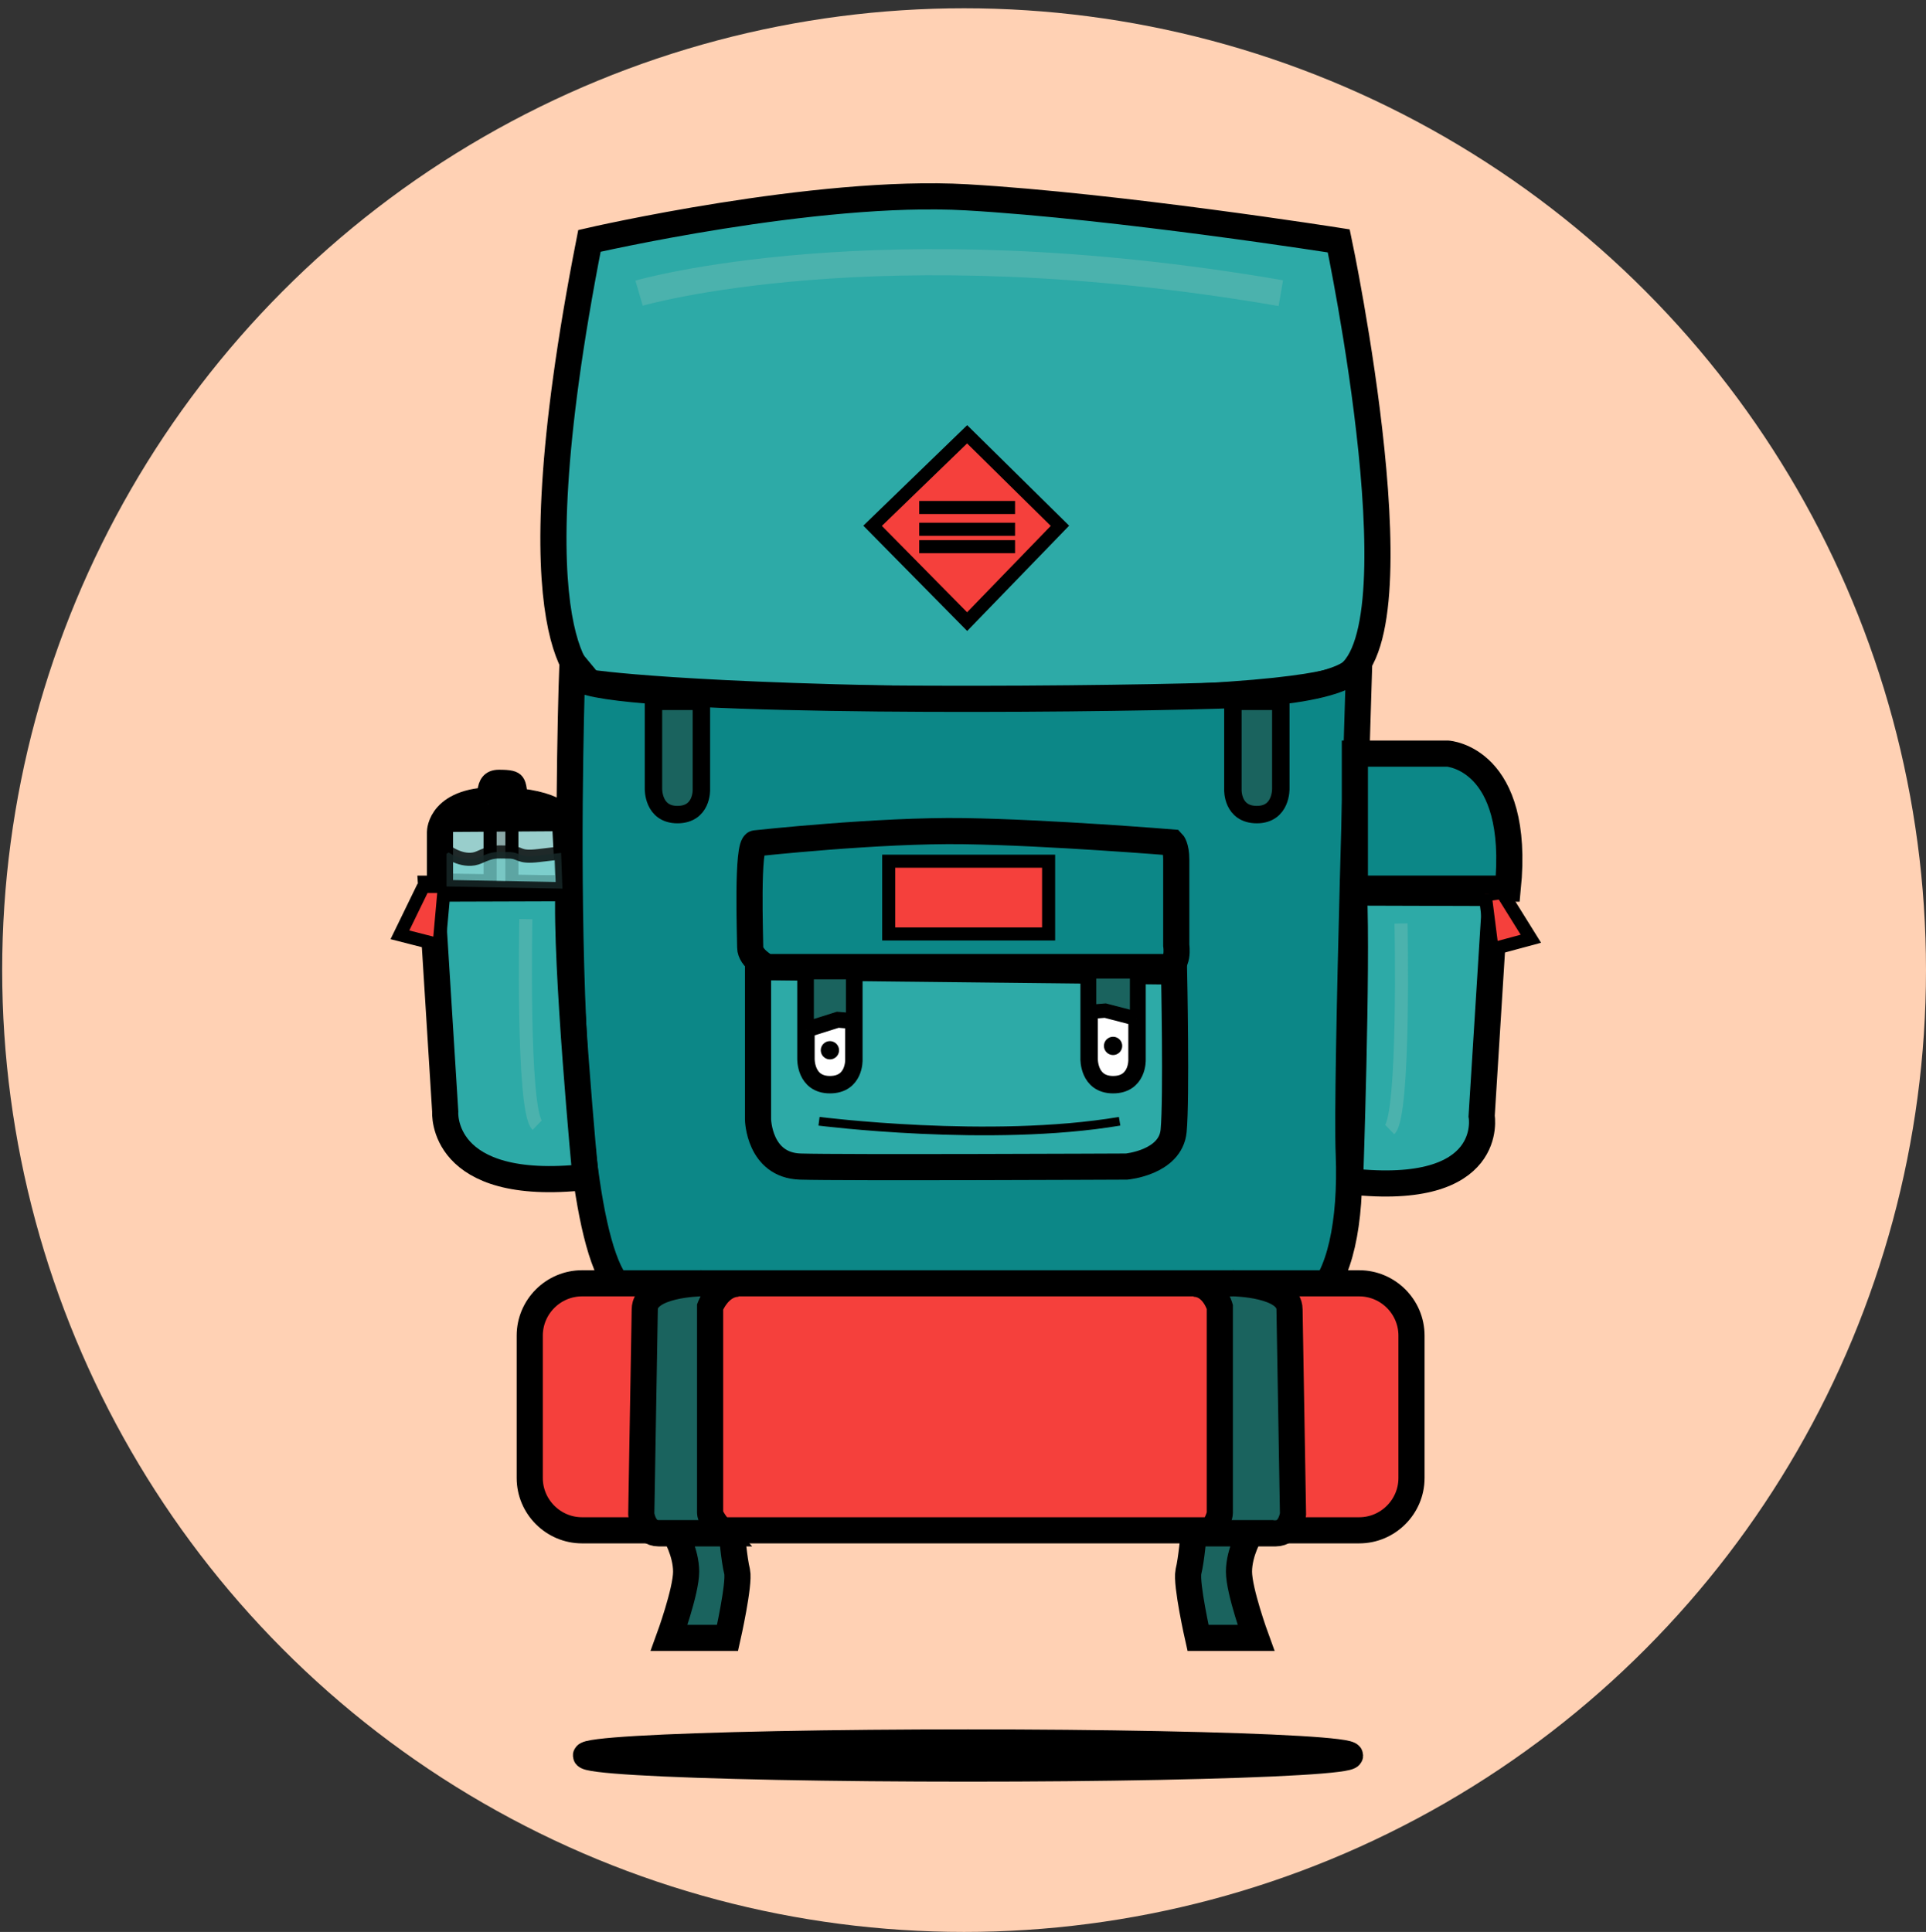<?xml version="1.0" encoding="utf-8"?>
<!-- Generator: Adobe Illustrator 19.2.1, SVG Export Plug-In . SVG Version: 6.00 Build 0)  -->
<svg version="1.1" id="Layer_1" xmlns="http://www.w3.org/2000/svg" xmlns:xlink="http://www.w3.org/1999/xlink" x="0px" y="0px"
	 viewBox="0 0 442.1 443.5" style="enable-background:new 0 0 442.1 443.5;" xml:space="preserve">
<rect x="0" y="0" width="442.1" height="443.5" fill="#333333" stroke="none"/>
<style type="text/css">
	.st0{fill:#FFD1B4;}
	.st1{stroke:#000000;stroke-width:3;stroke-miterlimit:10;}
	.st2{fill:#99CECC;stroke:#000000;stroke-width:6;stroke-miterlimit:10;}
	.st3{fill:#2DAAA7;stroke:#000000;stroke-width:6;stroke-miterlimit:10;}
	.st4{fill:none;stroke:#4BB2AD;stroke-width:6;stroke-miterlimit:10;}
	.st5{fill:#F5403C;stroke:#000000;stroke-width:3;stroke-miterlimit:10;}
	.st6{fill:none;stroke:#000000;stroke-width:3;stroke-miterlimit:10;}
	.st7{fill:#0C8787;stroke:#000000;stroke-width:6;stroke-miterlimit:10;}
	.st8{fill:#1A635E;stroke:#000000;stroke-width:4;stroke-miterlimit:10;}
	.st9{fill:#FFFFFF;stroke:#000000;stroke-width:4;stroke-miterlimit:10;}
	.st10{fill:none;stroke:#000000;stroke-width:2;stroke-miterlimit:10;}
	.st11{fill:#F5403C;stroke:#000000;stroke-width:6;stroke-miterlimit:10;}
	.st12{fill:#1A635E;stroke:#000000;stroke-width:6;stroke-miterlimit:10;}
	.st13{fill:none;stroke:#4BB2AD;stroke-width:3;stroke-miterlimit:10;}
	.st14{fill:#8AA8A7;stroke:#000000;stroke-width:3;stroke-miterlimit:10;}
	.st15{opacity:0.8;fill:#74CECC;stroke:#000000;stroke-width:3;stroke-miterlimit:10;enable-background:new    ;}
	.st16{fill:#1A635E;stroke:#000000;stroke-width:3.638;stroke-miterlimit:10;}
	.st17{fill:#1A635E;stroke:#000000;stroke-width:3.282;stroke-miterlimit:10;}
</style>
<circle class="st0" cx="221.3" cy="222.7" r="220.8"/>
<g>
	<path class="st1" d="M111.4,184.9c0,0-1.8-6.7,3.1-6.7s4.8,0.8,5.2,6.1"/>
	<path class="st2" d="M101,204v-13c0,0,0-7.7,13.7-7.3c13.7,0.3,15,4.8,15,4.8l0.8,15.5l-29.5-0.5"/>
	<path class="st3" d="M135.3,55.3c0,0,51.9-12,86.6-10s85.4,10,85.4,10s20,94.7,0,100.7c0,0-11.8,5.3-81.6,4.7
		c-69.8-0.7-90.4-4-90.4-4S116.7,150,135.3,55.3z"/>
	<path class="st4" d="M146.7,67.3c0,0,54.7-16,147.3,0"/>
	<polygon class="st5" points="200.3,120.7 222,99.7 243.3,120.7 222,142.7 	"/>
	<line class="st6" x1="211" y1="116.5" x2="233" y2="116.5"/>
	<line class="st6" x1="211" y1="121.5" x2="233" y2="121.5"/>
	<line class="st6" x1="211" y1="125.5" x2="233" y2="125.5"/>
	<path class="st7" d="M131.4,152c0,0-5.1,138,12.9,145s72,8,81.3,8s70.7-2.3,76.3-7s8.3-17.3,7.7-33c-0.7-15.7,2.4-113,2.4-113
		s0.6,6.7-32.7,7.7s-126,1.7-144-3L131.4,152z"/>
	<path class="st3" d="M174,221v36c0,0,0.2,10.5,9.7,10.8s74.9,0,74.9,0s10.1-0.9,10.8-8.2c0.7-7.3,0.1-36.6,0.1-36.6H267l-91.5-1
		L174,221z"/>
	<path class="st8" d="M150,161v20c0,0-0.2,6,5.5,6s5.5-5.7,5.5-5.7V161H150z"/>
	<path class="st9" d="M185,223v20c0,0-0.2,6,5.5,6s5.5-5.7,5.5-5.7V223H185z"/>
	<path class="st9" d="M250,223v20c0,0-0.2,6,5.5,6c5.7,0,5.5-5.7,5.5-5.7V223H250z"/>
	<path class="st8" d="M294,161v20c0,0,0.2,6-5.5,6s-5.5-5.7-5.5-5.7V161H294z"/>
	<path class="st7" d="M173.4,193.6c0,0,28.3-3.1,47.9-2.8s47.8,2.6,47.8,2.6s0.9,0.9,0.9,3.9s0,19.7,0,19.7s0.8,5-2.5,5H176
		c0,0-3.8-2-3.8-4.5S171.4,193.8,173.4,193.6z"/>
	<path class="st10" d="M257,257.4c-29.7,5-69,0-69,0"/>
	<rect x="204" y="197.7" class="st5" width="36.7" height="16.7"/>
	<path class="st11" d="M312,351.3H133.6c-6.6,0-12-5.4-12-12v-32.7c0-6.6,5.4-12,12-12H312c6.6,0,12,5.4,12,12v32.7
		C324,345.9,318.6,351.3,312,351.3z"/>
	<path class="st12" d="M160.8,294.6c0,0-12.8,0.2-12.8,6l-0.8,47c0,0,0.5,4.4,4,4.4H166c0,0-3-3.4-3-4.7V300c0,0,2-5.3,6.5-5.3
		L160.8,294.6z"/>
	<path class="st12" d="M283.2,294.6c0,0,12.8,0.2,12.8,6l0.8,47c0,0-0.5,4.4-4,4.4H278c0,0,2-3.4,2-4.7V300c0,0-1.5-5.3-6-5.3
		L283.2,294.6z"/>
	<path class="st12" d="M154.9,352c0,0,2.6,4.3,2.6,8.8s-3.9,15.2-3.9,15.2H167c0,0,2.8-12.4,2.2-15.2c-0.7-2.8-1.2-8.8-1.2-8.8
		H154.9z"/>
	<path class="st12" d="M287,352c0,0-2.6,4.3-2.6,8.8s3.9,15.2,3.9,15.2H275c0,0-2.8-12.4-2.2-15.2c0.7-2.8,1.2-8.8,1.2-8.8H287z"/>
	<path class="st3" d="M99,204l3.2,51.2c0,0-1.4,18.7,32.2,15c0,0-4.7-49.3-3.9-66.3L99,204L99,204z"/>
	<path class="st13" d="M120.7,211c0,0-0.9,43.9,2.6,47.3"/>
	<path class="st7" d="M311,173h21.3c0,0,16.8,1,13.8,31H311V173z"/>
	<path class="st3" d="M343.3,205l-3.2,51.2c0,0,3.4,18.7-30.2,15c0,0,1.7-49.3,0.9-66.3L343.3,205L343.3,205z"/>
	<path class="st13" d="M321.6,212c0,0,0.9,43.9-2.6,47.3"/>
	<polyline class="st5" points="97.2,203.5 91.8,214.6 100.8,216.9 102,203.5 97,203.5 	"/>
	<polyline class="st5" points="340.9,205.3 342.5,217.9 351.4,215.5 344.8,204.9 341.9,205.3 	"/>
	<polyline class="st14" points="112.5,185 112.5,204 117.5,204 117.5,184.5 112,184.5 	"/>
	<path class="st15" d="M102.5,196v7.5l26.6,0.5l-0.3-8.2c0,0,0,0-5.1,0.6c-5,0.6-4-0.8-7-0.8c-2.9,0-3.4-0.3-6.7,1.2s-7-1.1-7-1.1
		L102.5,196z"/>
	<path d="M101,191l28.8-0.2C129.8,190.8,114.8,177.5,101,191"/>
</g>
<ellipse class="st12" cx="222.2" cy="403" rx="87.7" ry="3"/>
<circle cx="190.5" cy="241.1" r="2.1"/>
<polyline class="st16" points="185,236.4 192.3,234.1 196,234.4 196,223 185,223 185,236.2 "/>
<circle cx="255.5" cy="240.1" r="2.1"/>
<polyline class="st17" points="261,233.9 253.7,232 250,232.3 250,223 261,223 261,233.8 "/>
</svg>
